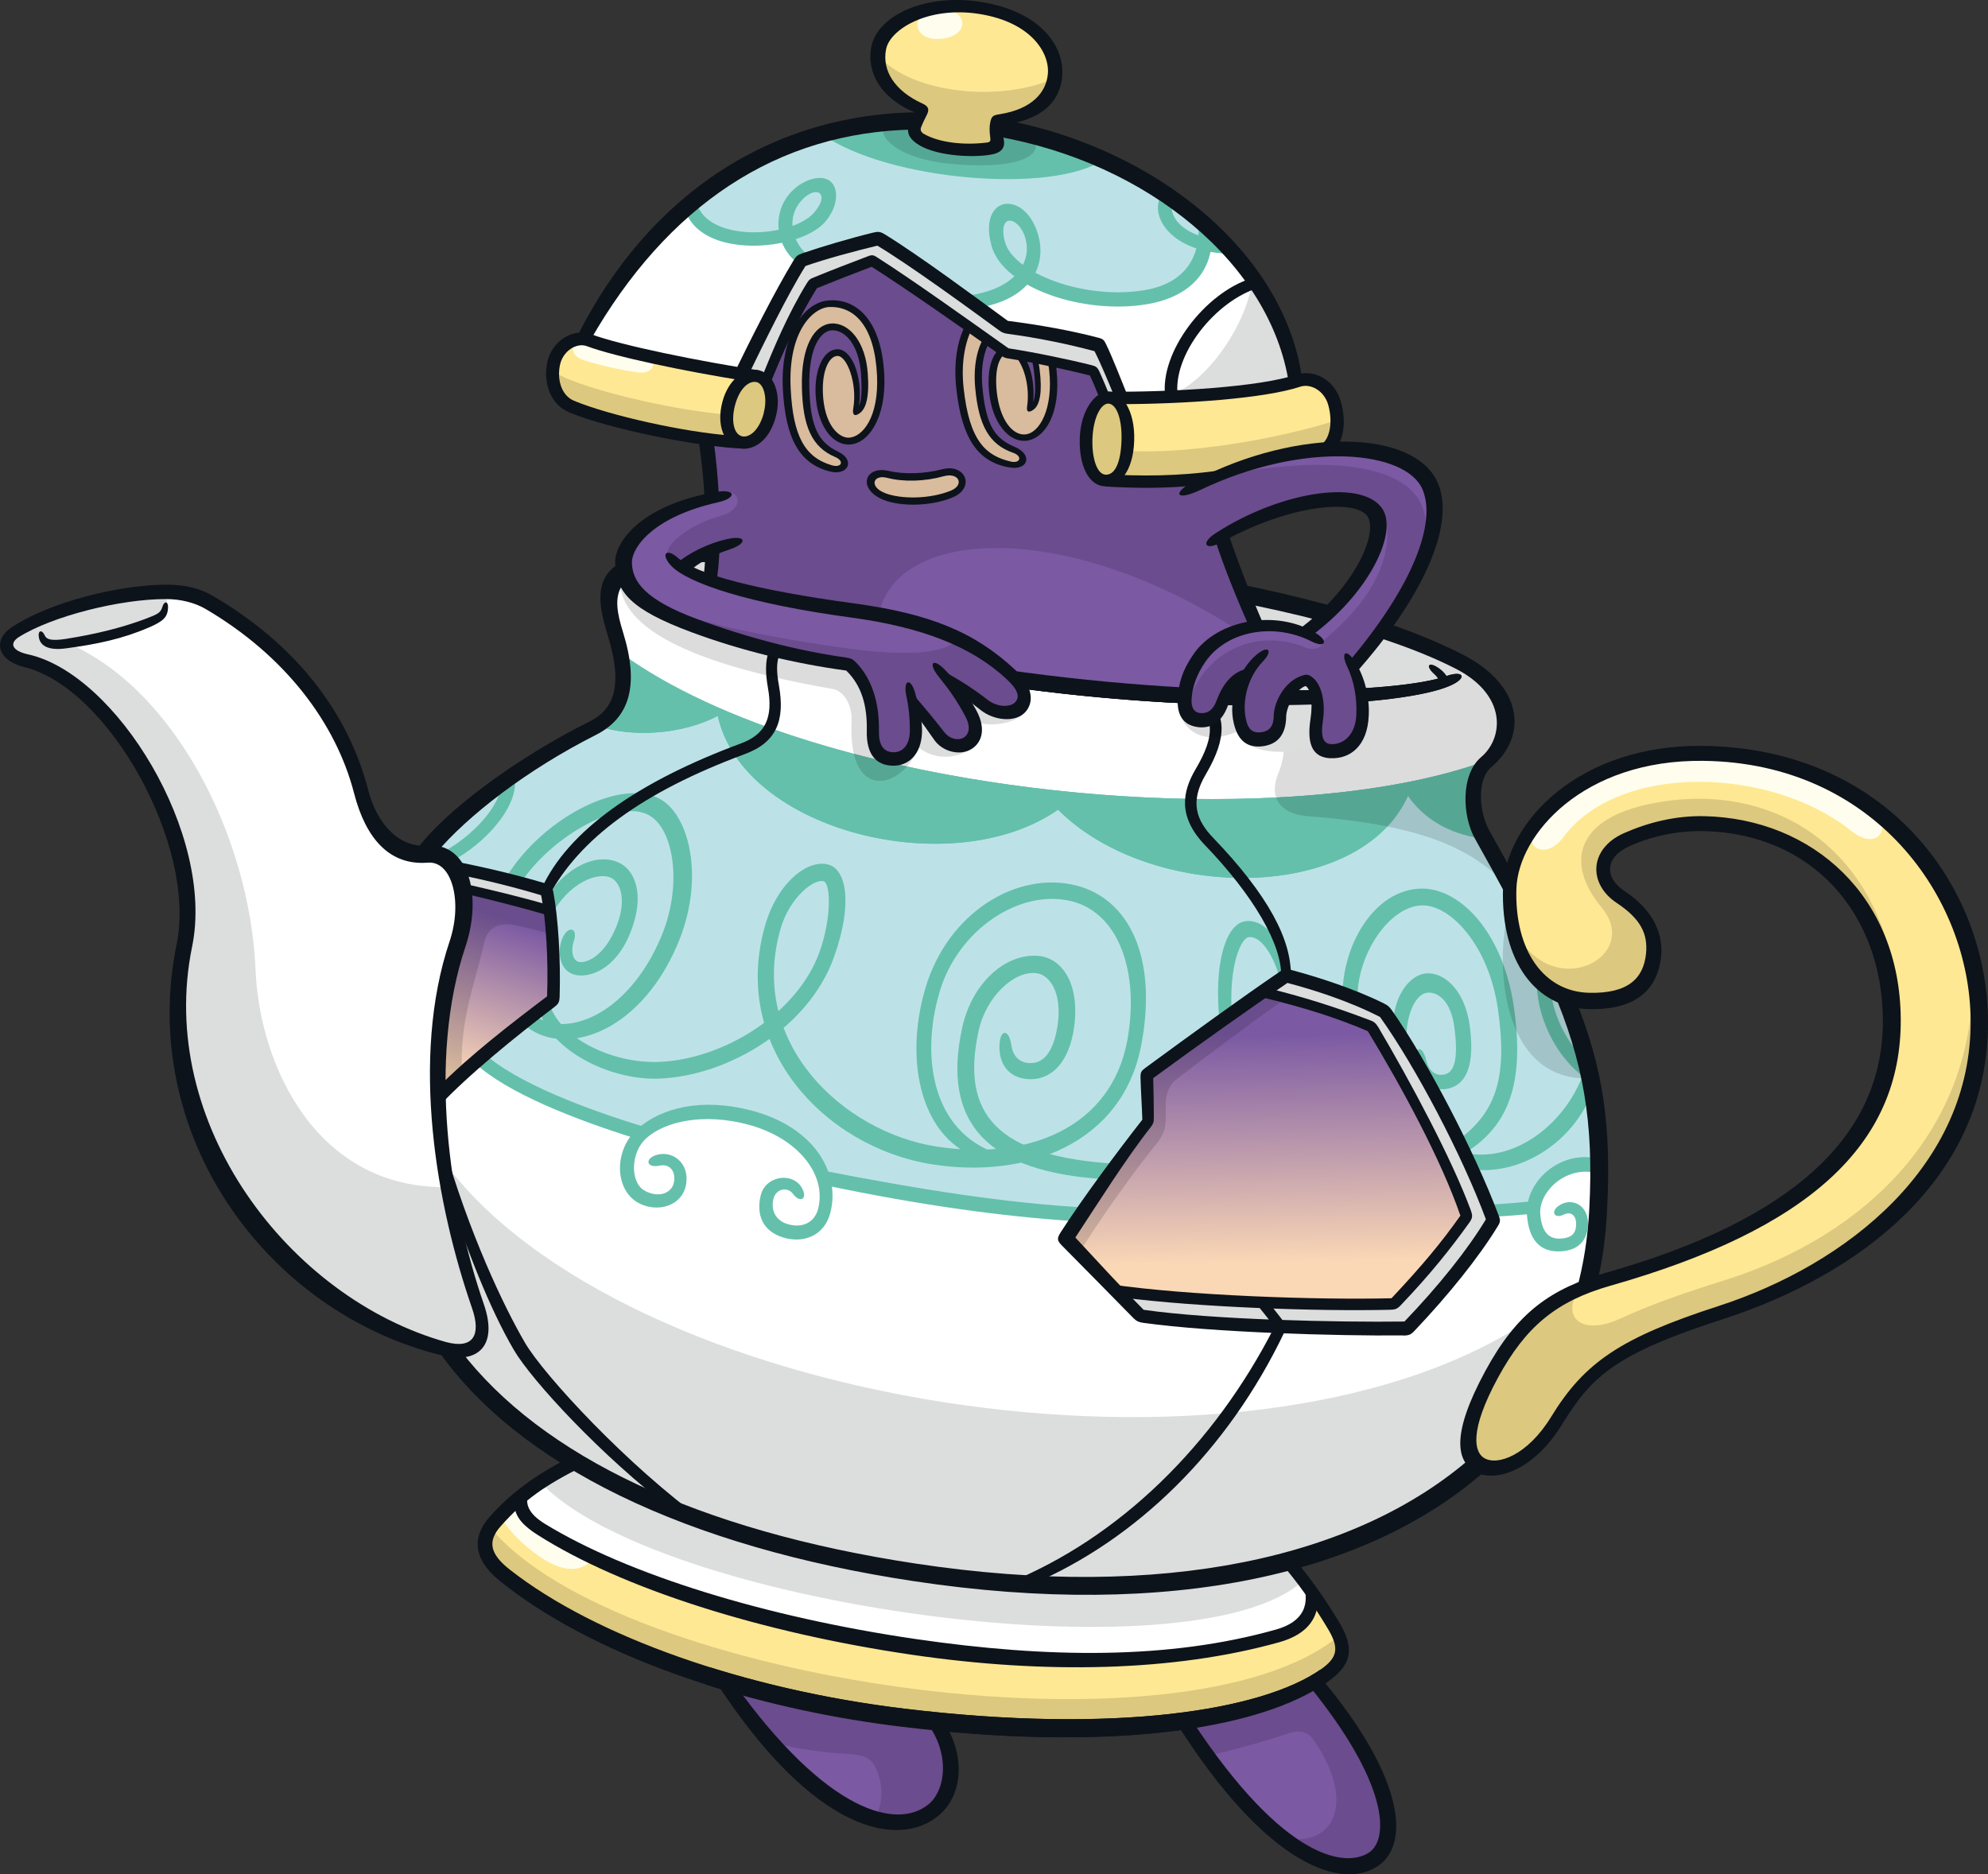 <?xml version="1.0" encoding="UTF-8"?>
<!-- Created with Inkscape (http://www.inkscape.org/) -->
<svg version="1.1" viewBox="0 0 373.76 352.43" xmlns="http://www.w3.org/2000/svg">
 <rect x="0" y="0" width="373.76" height="352.43" fill="#333333" stroke="none"/>
 <defs>
  <linearGradient id="linearGradient142687-8" x2="1" gradientTransform="matrix(-.816 -54.211 54.211 -.816 238.06 243.13)" gradientUnits="userSpaceOnUse">
   <stop stop-color="#fbd8b5" offset="0"/>
   <stop stop-color="#fbd8b5" offset=".1"/>
   <stop stop-color="#7b59a3" offset=".9"/>
   <stop stop-color="#7b59a3" offset="1"/>
  </linearGradient>
  <linearGradient id="linearGradient142692-7" x2="1" gradientTransform="matrix(11.614 -36.872 36.872 11.614 86.241 206.56)" gradientUnits="userSpaceOnUse">
   <stop stop-color="#fbd8b5" offset="0"/>
   <stop stop-color="#fbd8b5" offset=".1"/>
   <stop stop-color="#7b59a3" offset=".9"/>
   <stop stop-color="#7b59a3" offset="1"/>
  </linearGradient>
 </defs>
 <path d="m278.8 156.99c-2.502-4.438-2.514-11.092 0.627-13.758 6.102-5.201 4.599-13.883-5.069-18.829-30.762-15.732-98.866-23.52-145.66-19.956-14.576 1.106-15.853 5.494-12.961 14.767 3.221 10.368 0.515 15.139-4.393 17.62-14.01 7.099-25.307 15.939-31.554 23.747 0.229 2e-3 0.398-0.01 0.625 9e-3 5.664-0.497 8.671 7.897 5.625 17.001-7.052 20.992-3.131 48.343 3.703 68.085 2.194 6.306-0.509 9.06-5.325 8.137 15.291 21.221 47.068 35.794 87.461 41.897 73.484 11.117 125.81-15.242 128.59-68.183 1.393-26.572-4.293-39.611-21.679-70.522" fill="#fff"/>
 <path d="m294.14 187.04c-7.542-1.794-10.779-11.676-10.308-20.972-1.568-2.863-3.229-5.869-5.038-9.073-2.502-4.438-2.514-11.092 0.627-13.758 5.505-4.677 4.782-12.2-2.449-17.254-26.173 12.233-120.92 2.963-157.38-19.857-5.819 2.209-5.949 6.347-3.846 13.09 3.221 10.368 0.515 15.139-4.393 17.619-14.01 7.099-25.307 15.939-31.554 23.747 0.229 2e-3 0.398-0.01 0.625 9e-3 2.046-0.173 3.745 0.821 4.933 2.576 5.985 1.17 12.104 2.66 17.394 4.25 1.025 4.726 1.569 13.389 1.268 20.598-4.076 3.087-9.093 6.957-13.814 11.019 5.326 4.808 16.648 9.639 30.625 13.96 3.816-3.307 10.966-5.174 20.209-2.741 7.385 1.94 12.326 6.253 13.819 11.285 17.357 3.55 34.855 6.028 48.277 6.813 3.863-5.813 8.88-12.89 12.612-17.552 0.015-2.626-0.084-5.894-0.157-8.706 7.827-5.737 17.884-12.954 26.244-18.638 6.054 1.581 12.869 3.842 18.435 6.716 6.421 8.901 15.01 25.181 19.752 37.531 2.841-0.136 5.766-0.365 8.326-0.613 0.638-4.967 6.663-9.29 12.322-7.66-0.087-12.025-2.068-21.512-6.522-32.378" fill="#bce2e8"/>
 <g fill="#fff">
  <path d="m279.7 142.95c5.756-5.223 4.148-13.686-5.341-18.541-30.762-15.732-98.886-23.517-145.68-19.972-14.553 1.119-15.831 5.507-12.938 14.783 0.381 1.245 0.694 2.421 0.938 3.535 36.593 26.769 122.95 35.033 163.04 20.194"/>
  <path d="m83.551 253.61c5.347 1.438 8.52-1.263 6.202-7.962-6.832-19.722-10.769-47.071-3.722-68.081 3.066-9.087 0.064-17.475-5.625-17.001-5.489 0.467-10.538-4.134-12.457-11.575-3.389-13.163-12.128-26.03-28.638-35.692-2.441-1.424-5.524-1.911-8.108-1.921-10.262 0.013-23.231 3.953-28.27 7.442-2.835 1.97-1.913 4.455 2.062 5.421 16.108 3.922 33.71 34.071 29.692 53.563-6.997 34.01 17.482 67.397 48.865 75.804"/>
  <path d="m242.02 293.53c-19.721 5.277-43.524 6.199-70.137 2.173-25.144-3.812-46.947-10.888-63.523-20.822-6.008 3.007-10.955 6.321-15.275 11.204-2.476 2.778-2.818 6.484 1.763 10.129 16.274 12.807 44.574 22.903 74.999 26.572 39.256 4.742 67.163 0.647 79.197-7.771 3.427-2.395 4.245-4.968 1.716-9.223-2.336-3.923-5.243-8.151-8.76-12.258"/>
 </g>
 <path d="m94.88 296.21c16.274 12.807 44.555 22.907 74.979 26.576 39.276 4.739 67.182 0.644 79.196-7.771 3.45-2.393 4.268-4.972 1.733-9.226-1.26-2.086-2.675-4.271-4.259-6.483 0.576 4.099-1.549 6.957-6.25 8.273-19.884 5.63-44.614 5.359-68.186 1.905-28.924-4.223-54.871-12.438-70.322-21.915-3.103-1.895-4.251-4.063-3.695-6.255-1.755 1.427-3.429 2.995-5.004 4.776-2.476 2.778-2.801 6.482 1.819 10.12" fill="#ffe893"/>
 <g fill="#dcdddd">
  <path d="m276.96 125.98c-0.796-0.552-1.659-1.093-2.604-1.579-30.762-15.732-98.866-23.52-145.66-19.956-3.975 0.327-6.939 0.826-9.12 1.65 36.453 22.82 131.2 32.09 157.38 19.857"/>
  <path d="m276.96 125.98c-0.796-0.552-1.932-1.189-2.882-1.67-30.782-15.728-99.304-23.245-146.1-19.68-3.99 0.272-6.94 0.826-9.12 1.65 36.453 22.82 131.92 31.909 158.09 19.676"/>
  <path d="m85.924 163.08c3.683 0.792 12.791 2.905 16.802 4.329 0.214 0.93 0.383 2.394 0.535 3.517-5.659-1.625-10.888-2.865-16.409-4.032-0.233-1.047-0.452-2.342-0.929-3.817"/>
 </g>
 <path d="m215.6 202.08c0.073 2.812 0.156 6.084 0.135 8.709-4.799 5.993-11.706 15.987-15.573 22.124 3.18 3.197 6.352 6.452 9.396 9.569 14.784 2.049 38.652 2.948 52.523 2.568 5.995-6.435 9.57-10.828 13.51-16.412-3.731-10.544-12.281-26.104-17.803-35.419-6.058-2.673-13.19-4.797-20.608-6.572-7.256 5.052-15.171 10.743-21.581 15.433" fill="url(#linearGradient142687-8)"/>
 <path d="m264.6 249.79c6.453-6.712 12.439-14.155 16.096-20.337-4.592-12.536-13.72-29.976-20.435-39.312-5.566-2.875-12.377-5.115-18.431-6.697-1.503 1.019-3.074 2.113-4.662 3.203 7.418 1.775 14.575 3.917 20.628 6.569 5.516 9.296 14.052 24.878 17.784 35.422-3.941 5.586-7.519 9.958-13.513 16.393-13.868 0.398-37.739-0.521-52.523-2.568 1.675 1.696 3.312 3.375 4.886 4.945 12.901 1.88 36.935 2.572 50.172 2.379" fill="#dcdddd"/>
 <path d="m86.033 177.58c-2.953 8.806-3.966 18.717-3.648 28.747 6.217-6.432 15.127-13.397 21.618-18.322 0.228-5.606-0.038-12.073-0.648-16.912-5.235-1.519-10.909-2.982-16.511-4.277 0.679 3.013 0.52 6.789-0.811 10.765" fill="url(#linearGradient142692-7)"/>
 <path d="m241.48 187.9c-6.56 4.634-14.785 10.758-20.4 15.132-1.319 1.029-1.957 2.87-1.917 4.78 1e-3 0.847 0.026 1.71 0.024 2.537 0.013 1.752-0.596 3.287-1.565 4.478-4.541 5.605-10.304 13.654-14.849 20.913l-2.741-2.745c3.489-5.629 10.37-15.54 15.592-22.127-0.13-3.406-0.118-5.848-0.156-8.706 7.385-5.721 16.92-12.207 21.58-15.432z" opacity=".137" stroke-width="19.886" style="mix-blend-mode:normal"/>
 <path d="m103.75 175.7c-1.848-0.556-4.245-1.14-6.613-1.669-3.336-0.769-5.459 0.395-6.082 3.162-1.7 7.627-4.761 14.838-4.188 24.703-1.743 1.504-3.215 2.941-4.693 4.582-0.087-9.02 0.204-20.221 3.947-30.087 1.328-3.491 1.24-7.247 0.51-9.423 4.533 1.052 11.287 2.596 16.514 4.297 0.153 1.386 0.45 2.909 0.606 4.435" opacity=".137" stroke-width="19.886" style="mix-blend-mode:normal"/>
 <path d="m305.81 157.9c-5.103 2.288-5.839 7.598-1.068 10.767 4.65 3.07 6.404 6.524 5.984 10.749-0.552 5.581-4.372 8.884-12.01 8.677-9.7-0.241-15.241-8.827-14.875-21.029 0.374-11.8 13.913-25.636 36.387-25.347 32.534 0.389 51.623 25.004 51.793 50.083 0.198 26.667-21.626 46.295-48.44 54.965-18.798 6.093-25.044 10.793-30.848 20.28-5.018 8.166-11.677 10.174-14.626 8.352-2.681-1.664-3.18-6.664 2.486-17.076 5.11-9.412 11.051-14.607 21.904-17.705 35.18-10.001 53.547-25.717 53.38-48.981-0.173-22.719-16.363-36.327-35.474-36.759-4.86-0.108-10.339 1.118-14.595 3.03" fill="#ffe893"/>
 <g fill="#64c0ab">
  <path d="m279.71 142.95c-40.092 14.839-126.44 6.595-163.06-20.19 1.543 7.464-0.68 11.408-4.537 13.65 6.946 2.443 16.422 1.59 22.83-1.787 4.78 21.661 44.098 31.454 63.972 17.621 17.511 17.52 56.782 17.56 65.788-2.611 3.613 5.16 9.082 7.465 14.491 8.086-3.32-5.934-2.698-11.847 0.519-14.769"/>
  <path d="m240.22 149.94c-42.582 2.21-96.583-7.449-123.56-27.186 1.543 7.464-0.702 11.411-4.554 13.674 6.942 2.421 16.441 1.587 22.846-1.813 4.761 21.684 44.101 31.474 63.975 17.64 15.716 15.725 49.005 17.358 62.135 2.885-4.653-1.154-9.857-1.77-15.739-1.968-2.801-0.1-4.443-1.367-5.101-3.234"/>
  <path d="m279.16 157.71c-0.242-0.417-0.496-0.906-0.745-1.367-2.301-4.089-1.969-9.994 1.312-13.39-10.553 3.915-24.307 6.192-39.498 6.995 0.657 1.867 2.323 3.136 5.101 3.234 5.881 0.198 11.088 0.814 15.739 1.968 1.479-1.638 2.726-3.466 3.65-5.514 3.591 5.163 9.043 7.471 14.448 8.074"/>
 </g>
 <g fill="#dcdddd">
  <path d="m30.661 111.26c1.129 1.445 1.292 4.075-1.345 5.046-5.636 2.098-10.583 3.497-17.17 4.384 20.507 8.364 34.872 36.658 35.898 61.674 0.755 18.265 11.69 41.511 36.402 40.837 0.937 7.263 2.501 15.188 5.125 21.945 2.666 6.731 0.1 10.167-7.28 8.143-32.81-9.095-54.088-43.707-47.624-75.973 3.601-17.889-11.306-47.746-30.162-53.363-3.651-1.077-4.059-3.872-1.711-5.24 7.627-4.412 19.588-7.512 27.865-7.454"/>
  <path d="m83.191 218.06c33.308 46.057 150.53 65.499 203.98 30.399-10.733 13.626-12.813 23.192-9.328 26.517-44.227 42.619-166.4 20.665-193.33-21.264 4.815 0.824 7.103-1.176 4.906-8.106-3.11-9.842-5.334-19.45-6.234-27.546"/>
  <path d="m101.51 278.63c21.611 23.182 122.34 37.294 143.34 18.753l-2.938-4.141c-43.988 10.033-89.289 3.402-133.45-18.381-2.546 1.172-4.833 2.426-6.948 3.771"/>
 </g>
 <path d="m298.93 203.38c-6.906-4.604-10.232-12.978-10.001-19.39l2.575 1.984c0.524 4.811 2.707 9.728 6.829 13.733z" fill="#64c0ab"/>
 <path d="m94.88 296.21c16.274 12.807 44.555 22.907 74.979 26.576 39.276 4.739 67.182 0.644 79.196-7.771 2.903-2.044 3.91-4.209 2.627-7.38-29.217 24.099-135.72 8.54-159.48-20.39-1.592 2.629-1.316 5.83 2.682 8.966" fill="#dcc87f"/>
 <path d="m94.086 285.18c1.736 3.115 6.469 7.522 10.206 9.11 2.8 1.181 5.476 1.016 7.151-1.244-8.9-4.591-13.838-7.087-13.369-11.724-1.664 1.389-2.684 2.39-3.987 3.856" fill="#fffeee"/>
 <path d="m296.57 242.97c-2.891 4.86 0.929 8.233 8.058 4.975 5.972-2.738 11.67-4.71 19.865-7.296 26.667-8.464 46.399-28.284 46.384-56.394 5.603 31.908-19.859 53.196-46.524 62.145-17.693 5.947-25.779 10.977-31.459 20.242-4.917 8.047-10.83 10.657-15.051 8.343-2.331-1.282-2.46-6.463 0.095-11.894 5.238-11.167 12.32-18.451 18.633-20.119" fill="#dcc87f"/>
 <path d="m283.92 172.98c6.323 16.702 25.229 7.306 17.216-2.316-7.059-8.512-4.722-16.77 9.369-19.567 20.136-4.014 38.32 5.525 44.378 26.406-11.084-19.833-32.632-27.074-48.541-19.876-6.279 2.83-6.342 7.965-1.87 10.821 6.351 4.075 7.719 11.344 4.725 15.358-5.46 7.332-23.447 6.144-25.277-10.827" fill="#dcc87f"/>
 <path d="m288.01 156.29c-1.074 3.571 2.959 5.11 5.898 1.145 10.483-14.148 39.088-13.258 54.125-1.211 4.061 3.272 6.916 0.83 5.504-2.522-13.473-15.094-52.517-17.855-65.53 2.587" fill="#fffeee"/>
 <path d="m276.75 126.15c7.378 5.13 7.683 11.733 2.756 16.96-2.738 2.901-2.91 9.303-1.492 12.815s3.441 6.66 6.16 11.667c-6.28-7.473-15.805-12.422-38.108-14.091-5.594-0.409-7.565-3.727-5.722-8.111 1.859-4.407 1.275-9.552-1.672-13.996 11.476 0.245 26.073-1.326 33.122-3.421 1.235-0.329 3.388-1.075 4.956-1.823" opacity=".137" stroke-width="19.886" style="mix-blend-mode:normal"/>
 <g fill="#64c0ab">
  <path d="m82.22 160.74c6.338-2.965 12.29-9.532 11.946-13.608l2.451-1.499c1.514 5.393-5.245 13.044-12.045 16.488z"/>
  <path d="m102.81 168.63c3.693-5.601 9.336-8.389 13.583-6.404 2.999 1.41 4.925 6.027 2.174 13.025-2.899 7.325-7.972 8.703-10.546 8.028-2.932-0.775-3.378-4.616-2.194-7.052 1.107-2.284 2.885-1.675 2.059 0.722-0.62 1.819-0.218 3.627 0.886 3.904 1.289 0.355 4.822-0.832 7.18-6.817 1.81-4.598 0.83-8.005-1.052-8.959-2.443-1.201-7.977 0.772-11.381 7.262z"/>
  <path d="m100.33 190.75c5.523 4.655 17.564 0.472 23.907-14.432 3.994-9.345 2.602-19.516-1.637-22.654-5.489-4.078-18.71 3.38-24.604 12.211l-2.897-0.804c7.071-11.657 22.758-19.462 29.795-14.315 4.944 3.626 7.507 15.01 2.483 26.827-7.385 17.337-22.074 21.364-28.983 14.945z"/>
  <path d="m184.56 217.94c-11.184-3.301-14.749-18.005-10.575-32.139 4.216-14.242 17.234-22.081 28.309-19.308 9.94 2.499 15.399 13.479 12.285 29.956-3.522 18.723-21.74 25.26-39.246 22.501-20.341-3.189-38.047-22.108-31.485-44.932 2.339-8.138 8.122-12.601 11.992-11.418 3.357 1.029 4.505 7.57 0.895 17.536-4.822 13.275-19.922 22.171-32.782 22.683-9.7 0.365-20.675-5.653-22.577-12.875l1.852-1.461c1.652 6.417 11.545 11.547 20.701 11.195 12.138-0.49 25.94-9.068 30.111-20.58 2.367-6.55 2.129-12.983 0.81-13.386-1.742-0.535-6.38 2.95-8.109 8.968-6.172 21.549 11.855 38.176 29.294 40.905 17.564 2.747 32.848-3.737 35.884-19.838 2.339-12.454-1.337-23.995-10.435-26.274-9.708-2.441-21.369 5.314-24.838 17.05-3.721 12.626-1.28 27.36 12.418 30.861z"/>
  <path d="m207.37 221.71c-21.344-1.367-30.481-10.233-26.449-28.558 1.805-8.189 8.016-13.954 14.34-13.406 4.113 0.353 7.766 4.802 6.713 13.148-0.834 6.553-4.015 9.932-8.009 10.04-3.763 0.062-6.072-2.281-6.069-6.097 7e-3 -3.351 1.803-3.551 2.253-0.265 0.354 2.439 1.958 3.38 3.727 3.322 2.578-0.034 4.373-2.549 5.019-7.561 0.708-5.607-1.464-9.03-4.054-9.34-4.279-0.491-9.447 4.495-10.846 10.801-3.442 15.725 3.411 23.645 25.694 25.035z"/>
  <path d="m229.29 192.11c-1.093-10.424 0.968-18.213 4.748-18.869 3.76-0.654 7.516 4.159 9.107 10.486l-2.48 0.377c-1.479-5.319-3.982-8.203-5.923-7.876-1.434 0.242-3.703 5.203-3.165 14.267z"/>
  <path d="m252.41 186.58c0.242-9.358 6.146-19.306 14.767-19.488 7.215-0.146 15.367 8.02 17.441 22.251 2.068 14.313-0.943 22.402-9.209 27.465l-1.188-2.504c7.16-5.259 9.225-11.92 7.395-24.579-1.734-11.989-8.905-19.574-14.252-19.48-6.106 0.142-12.225 9.077-12.164 17.577z"/>
 </g>
 <path d="m283.68 170.52c-3.111 12.786-0.472 33.354 15.752 32.215-1.739-5.777-3.295-11.081-5.117-15.513-5.949-1.199-10.07-8.307-10.638-16.701" opacity=".137"/>
 <g fill="#64c0ab">
  <path d="m261.97 192.58c-0.044-4.572 2.624-9.195 6.137-9.544 3.156-0.303 7.318 2.861 8.239 10.007 1.212 9.234-1.924 11.214-4.204 11.679-3.1 0.636-5.812-1.822-6.066-5.129-0.204-2.91 1.37-3.135 2.05-0.288 0.431 1.882 1.595 3.121 3.444 2.73 1.775-0.356 2.674-2.691 1.87-8.785-0.597-4.902-3.038-6.768-5.043-6.592-2.796 0.299-4.466 5.691-3.874 10.534z"/>
  <path d="m299.48 205.02c-3.749 10.191-14.142 16.135-22.912 14.83l-1.16-3.052c9.641 2.046 19.87-6.068 22.86-16.696z"/>
  <path d="m300.56 220.69c-5.951-1.799-11.312 3.357-10.978 7.616 0.241 3.126 1.464 4.755 3.86 4.592 2.155-0.134 2.886-1.058 2.884-2.767 8.1e-4 -1.692-1.044-2.362-2.329-1.746-1.691 0.856-2.539-0.481-1.018-1.601 2.405-1.777 5.688-0.232 5.577 3.417-0.094 3.143-1.915 4.919-5.111 5.097-4.094 0.232-6.015-2.417-6.362-6.753-0.49-6.371 6.311-12.457 13.494-10.642z"/>
  <path d="m279.47 226.54c3.067-0.116 6.675-0.478 9.157-0.713l-0.582 2.419c-2.285 0.213-4.83 0.413-7.607 0.578z"/>
  <path d="m154.17 220.01c19.227 3.759 35.15 6.22 49.726 7.032l-1.929 2.566c-13.183-0.804-29.456-3.065-46.645-6.704z"/>
  <path d="m91.161 198.22c5.846 5.247 18.696 10.302 30.651 13.875l-2.265 1.994c-11.198-3.499-24.182-8.511-30.331-14.251z"/>
  <path d="m147.4 232.74c-4.174-1.195-5.237-4.52-4.371-7.996 0.938-3.765 6.191-4.433 7.823-1.203 0.995 1.97-0.471 2.703-1.753 0.964-1.031-1.438-3.207-0.952-3.67 0.847-0.566 2.273 0.422 4.205 2.756 4.858 2.731 0.769 4.956-0.377 5.612-2.843 1.713-6.46-3.753-13.424-13.229-15.922-8.275-2.196-15.53-0.608-19.066 2.588-2.993 2.699-3.042 8.276-0.364 9.822 2.633 1.512 5.234 0.53 5.579-1.603 0.352-2.117-0.87-3.466-2.712-3.07-2.449 0.527-2.904-1.323-0.513-2.029 3.001-0.848 6.152 1.565 5.506 5.506-0.687 4.169-5.503 5.523-9.119 3.451-4.334-2.517-4.477-9.814-0.102-13.777 4.481-4.042 12.204-5.966 21.512-3.509 12.115 3.202 16.74 11.983 14.804 19.287-1.191 4.436-5.181 5.635-8.698 4.632"/>
 </g>
 <g fill="#0d131a">
  <path d="m83.871 252.36c5.088 1.361 6.64-1.29 4.873-6.389-6.675-19.264-11.629-46.885-4.214-68.966 2.461-7.312 0.534-15.155-4.104-14.797-7.162 0.583-11.65-4.511-13.848-13.014-3.385-13.143-12.89-25.881-27.947-34.699-2.035-1.189-4.707-1.848-7.45-1.849-8.592-5e-3 -21.343 3.195-27.617 7.132-1.84 1.156-1.359 2.59 1.699 3.264 16.582 3.621 35.187 33.863 30.855 54.961-6.819 33.153 18.143 66.056 47.755 74.358m-0.682 2.533c-33.269-8.11-57.321-41.71-49.977-77.371 3.8-18.508-12.82-48.217-28.614-52.071-5.153-1.27-6.046-5.112-2.319-7.555 7.28-4.793 20.263-7.929 28.91-7.956 3.607-2e-3 6.297 0.631 8.87 2.136 15.081 8.834 25.253 21.339 29.186 36.547 1.511 5.917 5.537 10.845 11.042 10.362 7.936-0.651 10.39 9.604 7.229 18.989-7.13 21.246-3.036 48.549 3.44 67.241 2.78 8.022-1.286 11.268-7.768 9.677"/>
  <path d="m27.933 118.01c-4.869 2.112-9.678 3.122-15.457 3.895-3.804 0.526-4.966-0.736-5.172-2.096-0.218-1.295 0.595-1.489 1.121-0.303 0.282 0.656 1.067 1.072 3.897 0.636 5.518-0.872 10.327-2.025 14.958-3.748 2.467-0.93 2.906-1.175 3.246-2.279 0.364-1.233 1.157-1.041 1.066 0.221-0.112 1.711-0.837 2.462-3.656 3.68"/>
  <path d="m283.86 169.62c-1.969-3.681-4.169-7.647-6.567-11.942-2.357-4.182-2.727-11.983 1.156-15.3 4.253-3.598 4.973-11.667-4.8-16.656-29.352-15.021-101.31-22.967-144.87-19.806-13.847 1-13.845 5.922-11.659 12.914 3.176 10.234 1.157 16.2-5.107 19.373-12.805 6.473-24.075 15.106-30.223 22.434l-3.947-0.221c5.417-7.829 19.804-18.198 32.926-24.704 4.391-2.169 6.548-6.385 3.503-16.199-3.022-9.695-2.282-15.245 14.262-16.498 45.66-3.454 114.34 3.653 146.46 20.062 11.257 5.768 12.388 15.237 5.365 21.199-2.701 2.29-2.342 8.361-0.295 12.029 1.414 2.523 2.763 4.897 4.012 7.189z"/>
  <path d="m296.39 242.64c1.326-4.819 2.139-9.94 2.408-15.269 0.868-16.401-1.096-27.686-6.995-41.535l4.348 1.989c5.252 12.991 6.835 23.815 5.982 39.83-0.235 4.716-0.845 9.58-1.875 13.545z"/>
  <path d="m280.16 275.74c-22.193 20.295-60.008 28.902-108.48 21.557-42.401-6.41-74.45-21.643-89.721-43.937l4.589 0.536c15.253 19.917 44.74 33.947 85.67 40.122 46.479 7.035 82.804-1.079 104.44-19.992z"/>
  <path d="m192.42 129.52c-26.115-3.466-53.054-10.989-67.784-19.419-3.752-2.152-2.924-3.583 1.008-1.685 16.39 7.989 41.346 14.635 67.212 18.063 36.576 4.871 70.18 3.83 78.986 0.673 3.424-1.223 4.135 0.35 0.707 1.819-9.043 3.901-42.607 5.541-80.151 0.553"/>
  <path d="m101.86 167.01c4.909-10.728 17.911-19.977 37.443-27.219 4.573-1.696 6.093-4.776 5.066-10.513-0.921-5.127-0.185-9.246 4.48-10.757l3.104 1.049c-6.061 1.135-6.354 4.66-5.499 9.376 1.165 6.58-0.504 10.652-6.37 12.83-19.532 7.24-31.159 16.037-36.933 26.77z"/>
  <path d="m82.3 204.54c5.924-6.017 13.832-12.111 20.558-17.196 0.253-6.778-0.192-14.307-1.127-19.009-4.865-1.462-10.215-2.818-15.827-3.928l-1.431-2.623c6.102 1.15 12.699 2.72 18.051 4.321 1.014 0.286 1.269 0.472 1.502 1.622 0.92 4.784 1.402 12.872 1.193 19.542-0.028 1.194-0.207 1.487-1.053 2.132-7.095 5.408-16.008 12.598-21.804 18.777z"/>
  <path d="m103.47 172.24c-5.153-1.51-10.784-2.963-16.557-4.31l-0.203-1.881c5.706 1.297 11.229 2.608 16.383 4.118z"/>
  <path d="m240.86 183.73c0.247-6.071-5.276-15.406-14.3-24.797-5.205-5.415-4.225-10.118-1.814-14.234 3.77-6.362 4.046-10.583-1.91-14.057l3.415 0.048c4.339 3.259 4.61 7.854 0.439 14.93-3.061 5.175-1.751 8.644 1.382 11.907 10.418 10.85 14.778 19.251 14.616 26.075z"/>
  <path d="m215.01 246.29c13.042 1.879 36.579 2.37 49.035 2.208 6.416-6.689 11.832-13.448 15.316-19.217-4.478-12.092-13.251-28.744-19.9-38.05-5.806-2.978-12.455-5.102-17.414-6.404-7.237 4.929-16.461 11.464-25.238 17.904 0.076 2.485 0.12 5.125 0.121 7.441 0.018 0.786-0.139 1.212-0.587 1.774-4.57 5.789-9.979 14.386-14.17 20.758 4.61 4.971 8.902 9.633 12.836 13.588m48.767 4.814c-12.482 0.124-35.728-0.556-48.776-2.352-0.931-0.129-1.328-0.348-1.879-0.873-4.305-4.38-8.886-9.051-13.477-13.682-0.877-0.898-0.983-1.286-0.242-2.457 3.962-6.172 10.717-15.276 15.366-21.202-0.079-2.508-0.279-5.355-0.343-7.908-2e-3 -1.029 0.132-1.251 0.904-1.827 8.633-6.336 18.086-13.19 25.267-18.09 0.779-0.531 1.256-0.554 2.353-0.282 4.816 1.304 11.507 3.424 17.093 6.176 0.947 0.464 1.143 0.676 1.664 1.395 6.611 9.454 15.536 26.504 20.035 38.491 0.4 1.019 0.336 1.315-0.206 2.173-3.493 5.733-9.295 12.94-15.548 19.519-0.749 0.812-1.134 0.94-2.219 0.945"/>
  <path d="m238.19 185.78c7.654 1.855 13.771 3.932 19.437 6.084 0.684 0.228 1.087 0.583 1.534 1.337 6.075 10.31 13.747 24.627 17.367 34.383 0.335 0.972 0.349 1.393-0.21 2.213-3.526 4.927-7.352 9.748-12.939 15.61-0.704 0.742-1.066 0.866-2.189 0.883-13.701 0.313-35.977-0.475-50.283-2.321l-1.985-2.45c14.244 2.077 38.41 2.948 52.69 2.6 5.831-6.207 9.352-10.448 12.952-15.532-3.604-10.505-11.033-24.197-17.397-34.681-5.636-2.441-12.222-4.556-20.644-6.546z"/>
  <path d="m189.42 297.71c20.962-8.452 38.864-25.966 50.184-48.2-1.253-1.704-2.319-2.976-3.797-4.825l2.469-0.073c1.154 1.458 2.225 2.792 3.107 3.953 0.512 0.663 0.519 1.044 0.137 1.835-10.669 22.387-27.942 39.211-47.762 47.611z"/>
  <path d="m126.42 283.94c-13.248-10.05-26.471-24.38-29.815-30.109-4.447-7.6-8.909-18.767-12.863-31.23l-0.525-8.039c4.971 17.434 11.513 31.114 15.484 37.928 3.597 6.15 19.42 23.228 33.626 33.459z"/>
  <path d="m243.35 293.16c3.022 3.584 5.853 7.565 8.495 12 2.949 4.951 2.131 7.97-2.048 10.953-13.395 9.557-42.352 13.163-80.084 8.606-30.65-3.691-59.147-13.996-75.752-27.454-5.061-4.087-5.25-8.291-1.865-12.089 3.916-4.41 8.507-7.806 14.952-11.089l2.721 1.56c-7.261 3.584-11.33 6.487-15.618 11.322-2.496 2.798-2.112 5.175 1.659 8.15 16.11 12.674 44.378 22.574 74.246 26.175 39.852 4.803 67.284 0.284 78.236-7.369 3.249-2.262 3.487-4.074 1.405-7.578-2.759-4.635-5.793-8.906-8.996-12.581z"/>
  <path d="m99.672 280.26c-1.273 2.249-0.4 4.343 2.791 6.286 15.539 9.523 41.492 17.535 69.776 21.664 24.582 3.584 47.524 3.894 67.659-1.796 5.119-1.445 6.659-4.649 4.901-9.457l2.992 3.749c0.015 3.142-1.573 6.477-7.211 8.072-19.891 5.591-44.283 6.006-68.969 2.4-28.49-4.156-54.721-12.503-70.509-22.549-3.477-2.215-4.62-4.081-4.318-6.493z"/>
  <path d="m305.28 156.68c4.371-1.948 9.603-3.332 15.129-3.211 20.425 0.453 36.767 15.103 36.947 38.083 0.176 23.787-17.443 39.641-54.604 50.216-10.199 2.907-15.921 7.724-21.11 17.269-5.527 10.167-4.393 14.03-2.641 15.106 2.455 1.542 8.156-0.425 12.632-7.736 6.263-10.231 13.045-14.862 31.481-20.831 24.189-7.847 47.576-26.445 47.379-53.718-0.159-23.105-18.094-48.398-50.245-48.791-22.553-0.277-34.834 13.853-35.153 24.051-0.368 11.698 5.214 19.349 13.641 19.563 7.393 0.19 10.268-2.735 10.734-7.393 0.357-3.753-1.041-6.52-5.51-9.498-5.426-3.602-5.204-10.195 1.319-13.109m1.093 2.417c-4.666 2.095-4.79 5.929-0.889 8.499 5.605 3.715 7.204 8.285 6.824 12.141-0.738 7.364-5.946 10.198-13.619 10.017-9.985-0.256-16.532-8.952-16.111-22.737 0.391-12.408 14.299-27.052 37.62-26.765 34.273 0.419 53.391 26.159 53.559 51.702 0.206 29.731-24.33 47.839-49.804 56.083-19.736 6.388-24.539 10.445-30.169 19.641-5.931 9.691-13.419 10.972-16.547 9.039-3.402-2.108-4.432-7.038 2.046-18.978 5.899-10.835 12.086-15.406 22.919-18.501 34.524-9.828 51.952-25.489 51.79-47.523-0.151-20.041-13.373-34.976-33.617-35.438-4.692-0.096-9.578 0.847-14.005 2.816"/>
  <path d="m270.82 128.53c-0.309-0.817-0.614-1.269-1.214-1.813-1.611-1.421-1.097-2.439 0.768-1.175 0.931 0.609 1.58 1.369 2.101 2.43z"/>
  <path d="m223.2 130.65c0.272-5.105 2.973-9.535 5.643-9.481 2.604 0.019 4.928 3.869 4.276 9.807l-2.417 7e-3c0.612-5.122-0.781-7.35-1.815-7.317-1.284 0.045-2.987 3.344-3.198 7.113z"/>
  <path d="m124.4 108.92c0.699-3.285 4.333-5.875 7.961-5.537l0.265 2.253c-3.151-0.275-5.597 1.732-6.025 4.342z"/>
  <path d="m192.42 129.52c-26.115-3.466-53.054-10.989-67.784-19.419-3.752-2.152-2.924-3.583 1.008-1.685 16.39 7.989 41.346 14.635 67.212 18.063 36.576 4.871 70.18 3.83 78.986 0.673 3.424-1.223 4.135 0.35 0.707 1.819-9.043 3.901-42.607 5.541-80.151 0.553"/>
 </g>
 <path d="m190.14 126.85c-6.939-6.474-15.687-10.164-29.883-12.069-17.004-2.298-27.403-5.125-31.84-7.886 2.323-2.026 6.051-3.7 10.447-4.904 5.644-1.574 2.965-10.159-2.731-9.019-12.25 2.463-18.888 9.03-18.862 12.776 0.037 4.533 2.75 7.946 13.205 11.832 9.036 3.36 19.018 5.993 29.149 7.352 3.483 3.203 4.561 7.803 4.463 12.478-0.057 3.497 1.505 5.234 3.795 5.29 2.122 0.043 4.251-1.945 4.335-5.149 0.043-1.442-0.212-3.634-0.634-5.461 1.779 2.181 3.291 3.962 5.014 6.315 1.468 1.994 3.999 2.43 5.968 0.95 0.968-0.735 1.322-2.807-0.088-5.307-1.47-2.616-2.885-4.436-4.476-6.344 2.376 1.412 4.536 2.969 7.083 4.937 2.037 1.572 5.475 1.622 6.726 0.302 1.405-1.466 0.89-3.677-1.694-6.088" fill="#6b4c8e"/>
 <path d="m132.72 82.539c1.107 6.912 2.402 23.594-0.247 30.029 30.165 12.787 74.793 19.488 110.5 18.616-5.947-9.445-14.426-31.652-16.548-41.015-6.615 0.714-16.401 0.441-19.164 0.204-3.4-0.296-4.942-13.426 0.65-15.557-0.712-1.515-1.707-3.788-2.364-5.044-4.968-1.221-11.833-2.729-16.208-3.32-8.514-6.128-18.665-13.232-25.299-17.419-3.359 1.372-7.603 2.875-11.214 4.307-2.881 4.921-6.849 13.214-8.894 18.317 2.978 4.277-0.543 11.849-4.063 11.676-2.686-0.131-4.616-0.354-7.151-0.791" fill="#6b4c8e"/>
 <path d="m160.85 77.428c1.231-5.146-0.823-11.236-3.415-11.182-2.009 0.053-3.597 2.944-3.407 7.673 0.214 5.953 3.033 9.048 5.534 9.03 3.22-0.028 6.331-4.679 5.978-12.28-0.429-9.507-4.321-13.812-9.59-13.591-4.259 0.203-8.519 6.054-8.051 15.897 0.488 9.719 3.278 13.726 8.389 15.083 2.449 0.657 3.502-1.476 0.99-2.608-3.93-1.779-5.635-5.081-5.837-12.629-0.181-7.895 2.566-11.242 4.92-11.376 3.036-0.168 5.743 3.452 6.098 8.915 0.328 4.324-0.321 6.851-1.611 7.068" fill="#d9bb9d"/>
 <path d="m188.89 65.968c-1.609 0.728-2.652 3.534-2.237 7.657 0.602 5.949 3.589 8.854 6.08 8.676 3.23-0.201 6.05-5.032 5.236-12.619-0.06-0.596-0.136-1.149-0.228-1.694l-3.33-0.731c0.178 0.719 0.362 1.471 0.445 2.303 0.557 4.325 0.087 6.862-1.195 7.159 0.677-3.887-0.499-8.224-2.208-10.054z" fill="#d9bb9d"/>
 <path d="m182.15 61.326c-1.453 2.743-2.198 6.702-1.657 11.714 1.102 10.14 4.393 13.255 9.401 14.267 2.486 0.507 3.387-1.679 0.821-2.659-4.032-1.539-6.05-4.423-6.687-11.942-0.367-4.214 0.398-7.206 1.546-9.012z" fill="#d8ba9d"/>
 <path d="m166.92 89.222c2.919 0.697 6.857 0.6 10.393-0.316 3.513-0.935 4.794 2.6 1.711 3.948-3.844 1.716-9.64 1.795-12.779 0.517-4.049-1.639-2.251-4.846 0.673-4.149" fill="#d9bb9d"/>
 <path d="m207.83 90.386c14.381 0.848 27.51-0.821 40.72-5.606 2.416-0.864 3.503-4.826 2.373-8.89-1.023-3.698-4.313-5.142-6.758-4.327-7.048 2.336-23.442 3.548-35.797 3.228-2.245-0.022-4.261 4.027-4.176 7.278 0.109 4.618 1.148 8.176 3.642 8.32" fill="#ffe893"/>
 <path d="m139.8 83.218c-8.147-0.24-24.853-3.639-32.293-6.742-2.8-1.181-4.039-4.602-3.418-7.975 0.599-3.268 3.964-5.55 6.7-4.518 5.901 2.213 21.348 5.338 31.715 6.779 1.878 0.255 3.024 3.224 2.376 6.436-0.654 3.077-2.541 6.093-5.077 6.017" fill="#ffe893"/>
 <path d="m210.83 74.621c-1.537-3.731-2.796-7.031-4.223-9.735-5.176-1.409-11.329-2.608-17.572-3.393-7.441-5.382-15.713-11.753-23.921-16.662-4.484 1.041-10.582 2.788-14.499 4.197-3.837 6.071-8.31 15.436-11.096 21.168-8.692-1.2-21.473-3.805-29.782-6.56 14.561-27.419 39.425-44.19 72.625-40.445 30.777 3.488 57.629 23.427 61.206 48.497-7.839 2.069-24.028 3.533-32.741 2.931" fill="#fff"/>
 <path d="m182.37 23.197c-21.032-2.387-38.735 3.5-52.575 15.086 1.407 6.317 11.129 7.644 18.158 5.795 0.405 1.727 1.46 3.407 3.142 4.776 3.943-1.367 9.718-3.009 14.026-4.014 5.873 3.51 11.78 7.797 17.413 11.91 4.724-0.567 8.251-2.499 10.169-5.12 5.666 3.602 14.989 5.542 22.798 4.247 6.119-1.03 10.14-4.452 11.024-9.984 1.311 0.351 2.794 0.535 4.46 0.621-11.448-12.411-29.251-21.129-48.616-23.312" fill="#bce2e8"/>
 <path d="m207.45 30.013c-7.737-3.436-16.226-5.818-25.064-6.81-10.094-1.141-19.385-0.388-27.878 1.991 12.059 8.738 43.505 11.407 52.942 4.817" fill="#64c0ab"/>
 <path d="m173.54 20.668c-0.663 1.221-1.214 2.262-1.549 3.125-0.365 0.89 0.176 1.725 1.086 2.275 2.951 1.704 8.344 2.608 12.998 1.864 1.393-0.214 1.678-0.797 1.303-2.072-0.296-1.082-0.36-2.26-0.035-3.264 7.332-0.892 10.634-4.152 10.987-8.405 0.439-5.299-3.94-11.073-13.995-12.687-9.987-1.588-18.053 2.252-19.086 7.491-0.883 4.465 1.431 8.834 8.298 11.67" fill="#ffe893"/>
 <path d="m268.94 91.487c-3.895-9.347-26.66-9.223-45.547 0.532-6.066 3.137-1.579 13.838 4.7 9.816 12.802-8.166 27.106-9.807 30.281-5.683 3.019 3.91-2.79 15.272-13.172 22.849-7.266-3.029-15.842-0.899-19.69 4.625-1.852 2.65-2.693 5.192-2.78 7.93-0.092 2.171 0.883 3.544 2.656 3.789 1.587 0.19 3.254-0.434 4.206-3.029 1.214-3.211 2.601-5.16 4.992-5.683-1.495 2.733-2.157 6.232-1.438 9.177 0.537 2.168 1.686 3.426 3.947 3.205 2.363-0.226 3.509-1.803 3.55-4.308 0.032-2.183 1.956-6.239 4.984-6.809 1.703 0.639 2.402 4.317 1.929 7.379-0.58 3.751 0.223 5.871 2.721 5.974 2.884 0.12 5.688-2.147 5.91-6.7 0.161-3.354-0.593-6.575-1.883-9.142 10.601-12.252 18.029-25.865 14.654-33.928" fill="#6b4c8e"/>
 <path d="m175.63 323.61c3.944 5.325 4.409 13.011-0.028 16.703-6.793 5.643-21.188 2.437-39.322-23.93 10.065 3.004 27.539 6.413 39.352 7.227" fill="#7b59a3"/>
 <path d="m247.32 316.36c15.133 18.364 15.79 29.93 11.055 33.188-6.616 4.544-19.851-1.476-35.772-25.839 7.557-0.873 18.694-3.955 24.717-7.347" fill="#7b59a3"/>
 <path d="m169 22.622c-5.937 0.194-3.16 6.966 9.688 8.189 14.509 1.369 18.255-2.491 14.964-5.264-8.201-2.232-16.257-3.131-24.653-2.927" fill="#55a795"/>
 <path d="m180.92 4.238c0.153 1.586-1.575 2.866-4.102 3.069-2.667 0.22-4.208-1.023-4.33-2.495-0.116-1.369 1.439-2.723 3.94-2.945 2.784-0.24 4.357 0.958 4.492 2.37" fill="#fffeee"/>
 <path d="m210.83 74.621c-1.537-3.731-2.796-7.031-4.223-9.735-5.176-1.409-11.329-2.608-17.572-3.393-7.441-5.382-15.713-11.753-23.921-16.662-4.484 1.041-10.582 2.788-14.499 4.197-3.837 6.071-8.31 15.436-11.096 21.168 1.902 0.023 3.977 0.399 4.46 1.467 2.768-6.92 5.493-12.884 8.894-18.317 3.851-1.575 7.412-2.923 11.128-4.332 7.105 4.468 16.556 11.247 25.233 17.389 5.109 0.774 12.369 2.313 16.333 3.34 0.686 1.359 1.491 3.356 2.211 5.116 0.903-0.038 1.968-0.16 3.049-0.228" fill="#dcdddd"/>
 <g fill="#7b59a3">
  <path d="m165.25 115.36c3.504-16.078 34.818-17.783 67.39 3.069-5.032 1.248-9.293 6.727-9.928 12.179-8.256-0.404-20.546-1.296-31.917-2.953-5.084-5.032-12.951-10.08-25.545-12.295"/>
  <path d="m118.19 109.25c1.472 6.024 23.734 10.16 39.466 12.451 12.633 1.845 20.419 1.26 22.167-1.533-4.181-2.423-11.977-4.658-19.315-5.358-15.271-1.464-31.75-6.631-35.124-10.5 0.097-2.817 5.642-6.135 10.161-7.319 3.915-1.06 4.014-4.306 1.272-4.427-13.314 2.014-20.76 8.093-18.627 16.689"/>
  <path d="m232.94 88.787c23.248-3.858 36.268 0.647 35.012 11.265 3.678-6.165 0.246-14.117-10.702-15.642-6.469-0.928-17.355 1.128-24.309 4.38"/>
  <path d="m260.55 97.384c1.131 5.698-0.713 14.096-11.995 23.256l-3.148-1.688c5.349-3.925 13.274-12.783 15.142-21.568"/>
  <path d="m248.84 120.9c-12.554-7.606-26.132-0.098-25.127 10.423 3.325-9.11 12.705-13.171 21.614-9.61 1.73 0.698 3.136 0.055 3.509-0.82"/>
 </g>
 <path d="m163.86 136.54c0.126-2.965-1.031-8.276-4.41-11.579-22.678-3.178-41.319-10.646-42.929-16.969-0.553 7.131 5.647 15.565 40.115 21.577 1.933 0.34 3.614 2.9 3.469 5.99-0.723 14.984 8.745 12.886 12.058 6.096-5.086 2.732-8.551 0.835-8.303-5.115" opacity=".137" stroke-width="19.886" style="mix-blend-mode:normal"/>
 <path d="m171.98 139.87c2.405 2.539 6.594 3.348 10.105 1.202-2.664-0.237-4.547-1.372-5.544-2.879-0.983-1.526-3.124-4.19-4.85-5.818 0.521 2.753 0.762 5.881 0.296 7.493" fill="#dcdddd"/>
 <path d="m183.25 135.66c2.78 1.167 7.448 0.398 9.099-1.418-2.461 0.357-5.682-0.575-7.238-1.908-1.569-1.308-4.003-2.453-5.67-3.121 1.578 2.072 3.015 4.494 3.809 6.457" fill="#dcdddd"/>
 <path d="m222.33 135.31c1.126 2.493 4.641 4.925 10.995 1.939-0.562-1.781-0.77-6.606 1.013-9.911-2.571 1.018-4.157 2.979-4.83 4.726-1.162 3.039-3.702 4.838-7.177 3.246" opacity=".137" stroke-width="19.886"/>
 <path d="m233.85 139.25c2.029 2.339 8.486 2.967 13.985 0.772-0.67-1.602 0.338-6.51-0.439-8.719-1.51 0.026-3.777-0.027-5.641-0.199-0.838 1.37-1.282 2.674-1.24 4.245 0.07 3.132-3.96 4.863-6.663 3.906" fill="#dcdddd"/>
 <path d="m103.98 69.731c3.649 2.998 22.431 7.455 32.476 8.183 0.402-3.115 3.111-7.764 6.056-7.15 2.486 0.507 2.877 3.912 2.273 6.675-0.754 3.534-2.844 6.226-5.352 5.943-7.426-0.864-24.919-3.789-31.531-6.648-2.592-1.135-4.271-4.043-3.923-7.003" fill="#dcc87f"/>
 <path d="m251.37 78.999c-11.862 3.81-28.879 6.459-39.503 5.767 0.529-2.97-0.462-9.804-3.498-9.978-2.341-0.12-3.988 3.273-4.126 6.866-0.158 3.982 1.044 8.577 3.586 8.733 5.643 0.342 16.648 0.06 21.537-0.843 5.312-2.587 14.501-5.021 20.124-5.162 1.016-1.4 1.785-3.285 1.879-5.375" fill="#dcc87f"/>
 <path d="m107.78 64.22c-0.335 1.405-0.1 2.801 1.852 3.461 2.676 0.921 7.369 1.966 10.358 2.349 2.308 0.297 3.369-1.173 2.71-2.817-3.745-0.821-9.236-2.034-10.51-2.649-1.253-0.618-3.34-0.787-4.414-0.343" fill="#fffeee"/>
 <path d="m198.27 14.71c-9.738 4.441-26.473 3.15-33.178-4.213-0.146 3.918 2.341 7.652 8.449 10.173-0.663 1.221-1.192 2.259-1.549 3.125-0.309 0.881 0.176 1.725 1.109 2.271 2.951 1.704 8.325 2.611 12.979 1.867 1.399-0.215 1.7-0.801 1.302-2.077-0.296-1.082-0.36-2.26-0.035-3.264 7.018-0.839 10.337-3.879 10.912-7.888" fill="#dcc87f"/>
 <path d="m227.37 330.05c4.671-1.015 10.196-2.563 14.856-4.114 2.217-0.716 3.686-0.278 4.695 1.164 7.685 10.906 4.688 20.163-5.317 18.602 7.019 5.755 13.988 6.779 17.676 3.173 3.666-3.624 1.838-16.14-12.097-32.669-4.88 2.76-17.028 6.418-24.373 7.232 1.254 2.287 2.667 4.09 4.561 6.613" fill="#6b4c8e"/>
 <path d="m145.35 327.7c5.224 1.321 9.71 1.852 14.415 2.128 2.506 0.15 3.831 0.584 4.813 2.476 1.685 3.283 1.455 7.62-0.397 9.626 11.609 4.034 19.174-8.049 11.735-18.211-11.834-1.534-27.43-3.85-39.131-7.586 1.913 3.691 4.864 8.175 8.562 11.565" fill="#6b4c8e"/>
 <path d="m235.56 52.207c-0.946 8.267-8.15 19.381-15.753 22.255 6.271 0.236 17.264-0.953 23.701-2.843-1.126-6.687-4.422-14.884-7.946-19.413" fill="#dcdddd"/>
 <g fill="#64c0ab">
  <path d="m231.83 47.694c-12.021 0.11-16.343-7.714-13.077-11.551l1.933 1.429c-1.36 2.344 0.734 6.733 9.102 7.703z"/>
  <path d="m150.03 49.531c-4.213-3.223-4.665-8.793-2.114-12.43 2.129-3.04 6.083-4.472 7.999-3.159 1.916 1.329 1.714 4.913-0.821 7.822-4.856 5.534-23.664 7.13-26.342-2.541l2.09-1.844c1.113 8.303 17.854 7.58 22.216 2.59 1.572-1.797 1.707-3.169 0.951-3.687-0.691-0.507-2.515 0.138-3.91 2.173-2.115 3.02-1.165 7.335 2.258 9.945z"/>
  <path d="m227.83 43.412c0.511 7.819-4.389 12.496-12.236 13.798-11.907 1.985-26.954-3.063-29.169-10.939-1.313-4.741 0.216-7.337 2.166-7.846 2.314-0.618 5.426 1.327 6.655 5.978 1.58 5.986-1.9 11.936-11.285 13.456l-2.972-2.203c9.009-0.751 13.13-5.739 11.833-10.685-0.655-2.531-2.345-3.738-3.322-3.431-0.804 0.25-1.203 1.718-0.561 3.965 1.635 5.875 14.953 10.953 26.268 9.047 7.239-1.199 10.932-5.974 10.017-13.565z"/>
 </g>
 <g fill="#0d131a">
  <path d="m177.32 323.74c3.925 5.449 4.149 13.499-0.877 17.672-7.342 6.096-23.246 3.629-42.09-25.52l3.549 0.471c17.621 24.64 30.831 27.76 36.705 22.878 3.277-2.707 4.141-10.014-0.845-15.91z"/>
  <path d="m248.31 315.48c15.378 18.262 16.992 31.079 10.834 35.342-6.59 4.58-20.766 0.514-38.144-27.113l3.039-0.283c17.573 26.746 29.217 27.749 33.393 24.888 3.76-2.588 3.613-13.031-11.431-31.471z"/>
  <path d="m210.85 82.811c0.127-4.034-0.93-6.881-2.497-6.92-1.349-1e-3 -2.83 2.575-2.966 6.691-0.114 3.529 0.828 6.616 2.497 6.678 1.663 0.063 2.829-2.111 2.967-6.449m2.387 0.055c-0.188 6.081-3.054 8.682-5.471 8.585-2.981-0.081-4.918-3.711-4.763-8.999 0.161-5.492 3.057-8.904 5.389-8.833 2.426 0.049 5.032 3.405 4.845 9.248"/>
  <path d="m143.58 77.661c0.765-2.89 2e-3 -5.488-1.321-5.807-1.405-0.335-3.203 1.111-4.056 4.296-0.794 2.958-0.247 5.489 1.275 5.876 1.272 0.357 3.209-0.941 4.124-4.365m-4.782 6.573c-2.471-0.653-4.248-4.041-2.986-8.733 1.034-3.907 4.016-6.565 6.961-5.848 2.689 0.656 4.187 4.497 3.06 8.701-1.294 4.877-4.548 6.533-7.036 5.884"/>
  <path d="m224.99 91.274c-5.772 0.572-11.5 0.565-17.229 0.198l2.168-2.2c7.461 0.355 14.382 0.019 21.134-1.079z"/>
  <path d="m250.82 84.682c1.893-1.931 2.286-5.467 1.29-9.11-1.182-4.3-5.194-6.163-8.346-5.128-7.009 2.329-23.181 3.298-35.356 3.211l1.767 2.344c12.119-6e-3 27.458-1.012 34.332-3.301 1.838-0.595 4.449 0.686 5.222 3.477 1.043 3.814-0.039 6.964-1.613 7.532-0.609 0.217-1.219 0.434-1.806 0.647z"/>
  <path d="m140.08 84.366c-8.468-0.226-25.654-3.726-33.051-6.816-3.381-1.408-4.922-5.261-4.164-9.281 0.758-4.118 4.88-6.71 8.348-5.396 5.593 2.082 20.419 5.091 31.554 6.786l-2.94 1.924c-10.9-1.731-24.172-4.5-29.488-6.488-1.917-0.723-4.567 0.884-5.089 3.658-0.567 3.08 0.565 5.733 2.643 6.593 6.704 2.804 20.947 5.951 29.661 6.56z"/>
  <path d="m187.49 22.304c29.865 5.134 54.269 25.506 57.343 49.148l-2.514 0.652c-3.419-22.334-26.37-41.499-55.08-46.484z"/>
  <path d="m171.94 24.358c-25.902 0.43-46.491 14.324-61.01 39.719l-2.611-0.429c13.583-27.355 37.142-42.415 64.788-42.554z"/>
  <path d="m219.07 74.582c-1.119-8.342 7.529-19.599 16.276-22.263l1.48 1.729c-8.362 2.437-16.495 12.822-15.393 20.44z"/>
  <path d="m253.71 124.29c12.15-14.429 16.319-26.081 13.752-32.223-3.108-7.422-22.29-9.253-41.795 0.062-4.669 2.216-5.471 0.578-0.88-1.83 19.292-9.985 41.318-9.6 45.579 0.612 3.347 8.027-3.183 21.812-15.459 35.617z"/>
  <path d="m244.03 118.46c10.795-7.868 15.272-18.524 12.979-21.486-2.346-3.035-14.179-2.288-27.448 5.023-3.008 1.656-3.896 0.085-0.997-1.747 11.874-7.688 26.997-10.212 31.148-4.846 3.406 4.405-2.22 16.144-13.353 24.291z"/>
  <path d="m234.86 117.84c-2.467-5.554-4.76-11.258-6.436-16.421l2.442-1.32c1.829 5.46 4.207 11.674 6.76 17.496z"/>
  <path d="m234.26 127.83c-1.573 0.608-2.385 2.134-3.455 4.978-1.221 3.27-3.425 4.207-5.613 3.912-2.849-0.389-3.908-2.366-3.763-5.234 0.143-3.088 0.874-5.469 2.999-8.532 4.529-6.51 15.679-8.449 23.003-3.874 2.435 1.528 1.704 2.817-0.851 1.532-7.124-3.619-15.925-1.994-19.948 3.817-1.806 2.585-2.543 5.127-2.605 7.175-0.064 1.32 0.367 2.299 1.524 2.464 1.096 0.158 2.38-0.229 3.104-2.175 1.156-3.082 3.017-5.916 6.587-6.271z"/>
  <path d="m250.18 142.58c-3.108-0.123-4.605-2.191-3.789-7.428 0.499-3.251-0.044-5.658-0.923-6.157-1.73 0.52-3.621 3.754-3.656 5.715-0.044 3.575-1.726 5.333-4.619 5.637-2.878 0.256-4.485-1.24-5.224-4.305-1.086-4.413 0.791-10.035 4.309-12.967 2.211-1.841 3.12-0.754 1.132 1.324-2.729 2.838-4.027 7.353-3.104 11.13 0.392 1.649 1.262 2.331 2.687 2.171 1.47-0.133 2.445-0.926 2.472-3.04 0.08-2.917 2.189-6.52 5.143-7.542 1.063-0.408 1.444-0.283 2.142 0.262 1.873 1.417 2.439 5.014 1.977 8.036-0.479 3.128 8e-3 4.458 1.605 4.509 2.31 0.068 4.498-1.804 4.668-5.445 0.162-3.211-0.449-6.499-1.706-9.111-1.347-2.837-0.133-3.505 1.533-0.841 1.723 2.797 2.694 6.524 2.505 10.085-0.257 5.668-3.493 8.111-7.15 7.96"/>
  <path d="m166.59 9.246c-0.807 4.069 1.671 7.886 6.869 10.237 1.158 0.531 1.325 1.149 0.723 2.256-0.388 0.751-0.708 1.428-0.978 2.103-0.249 0.556-0.06 0.999 0.45 1.313 2.951 1.704 7.647 2.182 11.894 1.65 0.713-0.08 0.698-0.403 0.622-0.991-0.153-1.146-0.17-2.029 0.025-2.908 0.273-1.092 0.479-1.23 1.816-1.438 6.007-0.971 8.693-4.065 9.001-7.626 0.312-3.883-3.099-9.642-12.838-11.208-9.68-1.554-16.856 2.896-17.581 6.614m5.659 17.681c-1.537-1.113-1.799-2.298-1.327-3.469 0.277-0.733 0.702-1.467 1.146-2.291-7.113-2.958-9.093-8.128-8.27-12.341 1.151-5.859 10.026-10.159 20.7-8.448 10.837 1.725 15.68 8.088 15.2 13.977-0.406 4.887-4.001 8.318-11.384 9.157-0.127 0.604-0.077 1.242 0.243 2.12 0.707 2.162-0.317 3.14-2.361 3.462-3.845 0.627-10.805 0.145-13.937-2.169"/>
  <path d="m155.94 57.724c-3.145 0.13-7.812 4.626-7.29 15.264 0.428 9.024 2.648 13.006 7.748 14.506 1.823 0.539 2.403-0.805 0.624-1.557-4.452-1.891-6.09-5.851-6.257-13.083-0.2-8.012 2.502-11.856 5.557-12.027 3.401-0.173 6.431 3.576 6.828 9.417 0.331 4.683-0.416 6.624-1.492 7.431-0.968 0.735-1.454 0.359-1.24-0.877 0.815-4.733-1.213-9.919-2.971-9.866-1.449 0.015-2.909 2.485-2.739 6.955 0.223 5.871 2.872 8.43 4.848 8.42 2.686-0.109 5.685-3.964 5.335-11.667-0.439-9.324-4.235-13.061-8.951-12.912m0.128 30.934c-5.785-1.427-8.425-6.204-8.893-15.684-0.467-9.359 3.628-16.18 8.718-16.492 5.104-0.345 9.87 3.643 10.362 14.106 0.373 8.085-3.06 12.959-6.664 13.001-3.258 0.034-6.023-3.788-6.259-9.634-0.161-4.552 1.484-8.196 4.047-8.285 2.647-0.103 4.866 4.828 4.127 10.619 0.453-0.905 0.585-2.74 0.38-5.893-0.339-5.408-2.95-8.416-5.512-8.288-1.939 0.098-4.404 2.942-4.222 10.734 0.183 7.431 1.741 10.335 5.381 12.061 3.375 1.61 1.907 4.601-1.465 3.757"/>
  <path d="m192.38 66.81c1.403 1.879 2.181 5.28 1.872 8.74 0.414-0.939 0.519-2.791 0.111-5.928-0.113-0.907-0.294-1.746-0.534-2.494l1.196 0.142c0.174 0.697 0.359 1.454 0.438 2.264 0.517 4.086 0.059 6.564-1.085 7.443-1.089 0.829-1.38 0.29-1.291-0.366 0.644-4.322-0.795-8.316-2.377-9.804z"/>
  <path d="m189.06 66.514c-1.22 0.663-2.081 2.849-1.672 7.078 0.578 5.471 3.023 8.243 5.298 8.102 2.832-0.191 5.333-4.974 4.576-11.984-0.063-0.613-0.155-1.163-0.251-1.73l1.429 0.102c0.084 0.5 0.132 1.024 0.202 1.538 0.88 8.281-2.321 13.035-5.872 13.27-3.191 0.195-6.246-3.447-6.811-9.178-0.422-4.205 0.537-7.229 2.191-8.173z"/>
  <path d="m186.1 64.179c-1.018 1.726-1.749 4.45-1.409 8.506 0.683 7.891 2.695 9.891 6.17 11.383 3.304 1.421 2.523 4.457-1.129 3.82-5.961-1.031-8.925-5.575-9.928-14.764-0.581-5.144 0.258-9.361 1.815-12.204l1.13 0.839c-1.401 2.814-2.078 6.702-1.577 11.236 1.089 10.061 4.256 12.714 8.857 13.795 1.825 0.419 2.246-1.024 0.449-1.648-4.473-1.545-6.526-5.112-7.146-12.389-0.356-4.153 0.462-7.439 1.742-9.409z"/>
  <path d="m166.46 92.749c2.992 1.131 8.378 1.127 12.338-0.506 2.544-1.052 1.529-3.482-1.38-2.695-3.581 1.003-7.559 1.102-10.638 0.3-2.659-0.684-3.462 1.709-0.318 2.895m-0.459 1.209c-4.906-2.078-3.384-6.448 1.068-5.405 2.899 0.684 6.69 0.565 10.072-0.307 4.348-1.133 6.216 3.372 2.146 5.207-3.805 1.71-9.837 1.943-13.285 0.505"/>
  <path d="m127.11 106.01c2.614-2.195 6.166-3.862 9.565-4.635 3.648-0.843 4.023 0.774 0.444 1.96-3.212 1.056-5.737 2.458-7.735 4.247z"/>
  <path d="m167.84 143.98c-3.14-0.077-4.978-2.129-4.878-6.56 0.111-4.74-0.979-8.527-3.863-11.328-9.556-1.295-19.662-3.706-29.107-7.218-11.339-4.221-14.296-7.534-14.339-13.173-0.028-3.625 4.523-10.623 18.835-13.175 3.84-0.687 4.221 1.101 0.386 1.953-11.988 2.705-16.091 8.398-16.066 11.297 0.034 3.664 2.621 7.04 12.128 10.582 9.166 3.418 18.835 5.983 28.128 7.282 0.996 0.175 1.263 0.302 1.869 0.914 2.949 3.013 4.412 7.525 4.309 12.887-0.049 2.426 0.726 3.971 2.67 4.009 1.702 0.056 3.084-1.205 3.15-3.938 0.019-2.261-0.187-4.507-0.668-6.683-0.63-3.061 0.841-3.492 1.669-0.51 0.714 2.544 1.363 5.378 1.288 7.305-0.107 4.151-2.484 6.428-5.524 6.355"/>
  <path d="m171.31 130.14c2.179 2.52 4.143 4.847 6.203 7.506 1.032 1.341 2.597 1.638 3.612 1.084 1.013-0.571 1.484-1.982 0.343-4.071-1.649-3.072-2.912-4.832-5.033-7.481-2.047-2.582-1.003-3.581 1.299-1.145 2.276 2.378 4.031 4.283 5.769 7.438 2.121 3.839 0.916 6.46-1.133 7.531-2.112 1.105-5.197 0.269-6.679-1.819-1.374-1.947-2.331-3.317-3.635-5.053z"/>
  <path d="m177.39 126.22c2.772 1.488 5.411 3.142 8.376 5.426 1.76 1.356 4.164 1.374 5.072 0.415 0.821-0.864 0.839-2.079-1.559-4.334-6.607-6.167-15.948-9.797-29.261-11.608-19.088-2.573-30.812-6.447-33.874-9.783-1.999-2.162-0.856-3.383 1.313-1.433 3.461 3.07 14.693 6.056 32.999 8.539 14.529 1.972 22.862 5.466 30.449 12.557 3.473 3.245 3.465 6.213 1.799 7.965-1.818 1.901-5.725 1.57-8.275-0.401-1.803-1.371-3.226-2.624-4.817-3.688z"/>
  <path d="m135.29 102.87c-0.087 2.536-0.289 4.868-0.633 6.762l-2.421-0.964c0.224-1.387 0.33-3.062 0.402-4.91z"/>
  <path d="m132.49 93.961c-0.209-3.955-0.644-7.999-1.201-11.575l2.826 0.25c0.492 3.164 0.829 6.959 1.052 10.793z"/>
  <path d="m189.45 60.33c5.873 0.743 11.986 1.834 17.052 3.178 0.84 0.202 1.08 0.441 1.426 1.172 1.227 2.497 3.095 7.344 4.225 10.118l-2.534 0.027c-1.146-2.831-2.759-6.675-3.842-8.791-4.897-1.313-10.606-2.507-16.319-3.261-0.721-0.107-1.027-0.227-1.6-0.639-6.142-4.494-16.832-12.29-22.912-15.944-4.591 1.116-9.896 2.553-13.512 3.831-3.482 5.566-7.998 14.899-10.695 20.436l-2.633-0.425c2.633-5.445 7.552-15.268 11.076-21.044 0.542-0.857 0.713-1.029 1.744-1.386 3.583-1.227 8.885-2.805 13.264-3.869 0.891-0.207 1.298-0.198 2.152 0.323 6.502 4.004 17.171 11.91 23.106 16.255"/>
  <path d="m206.92 75.36c-0.588-1.456-1.457-3.625-2.014-4.76-3.726-0.944-10.325-2.394-15.257-3.178-0.743-0.103-0.949-0.24-1.515-0.614-7.856-5.574-17.984-12.661-24.261-16.645-3.354 1.268-6.649 2.549-10.292 4.031-3.708 5.987-6.664 12.637-8.998 18.536l-1.36-1.726c2.256-5.645 4.939-11.984 8.434-17.695 0.45-0.722 0.622-0.854 1.399-1.162 3.491-1.434 6.92-2.738 10.141-3.966 0.756-0.299 1.069-0.237 1.8 0.268 6.53 4.165 16.71 11.443 24.612 17.05 4.905 0.746 11.678 2.166 15.597 3.161 0.84 0.202 1.113 0.396 1.501 1.239 0.63 1.363 1.521 3.534 2.096 4.912z"/>
  <path d="m230.5 129.63c0.929 0.015 1.841 0.033 2.74 0.11l-0.179 2.871c-1.138-0.037-2.284-0.015-3.461-0.08z"/>
  <path d="m222.68 132.24c-9.472-0.44-19.707-1.34-30.265-2.727l-3.132-3.526c1.196 0.142 2.393 0.323 3.591 0.481 10.357 1.383 20.493 2.296 29.877 2.813z"/>
  <path d="m242.09 129.82c1.792-0.016 3.523-0.022 5.194-0.046l0.43 2.672c-2.126 0.072-4.335 0.124-6.649 0.154z"/>
  <path d="m133.67 313.58c11.282 3.525 23.671 6.197 36.349 7.713 39.855 4.822 67.287 0.303 78.239-7.349l1.539 2.182c-13.395 9.557-42.355 13.143-80.087 8.59-12.966-1.549-25.551-4.308-37.016-7.963z"/>
 </g>
</svg>
